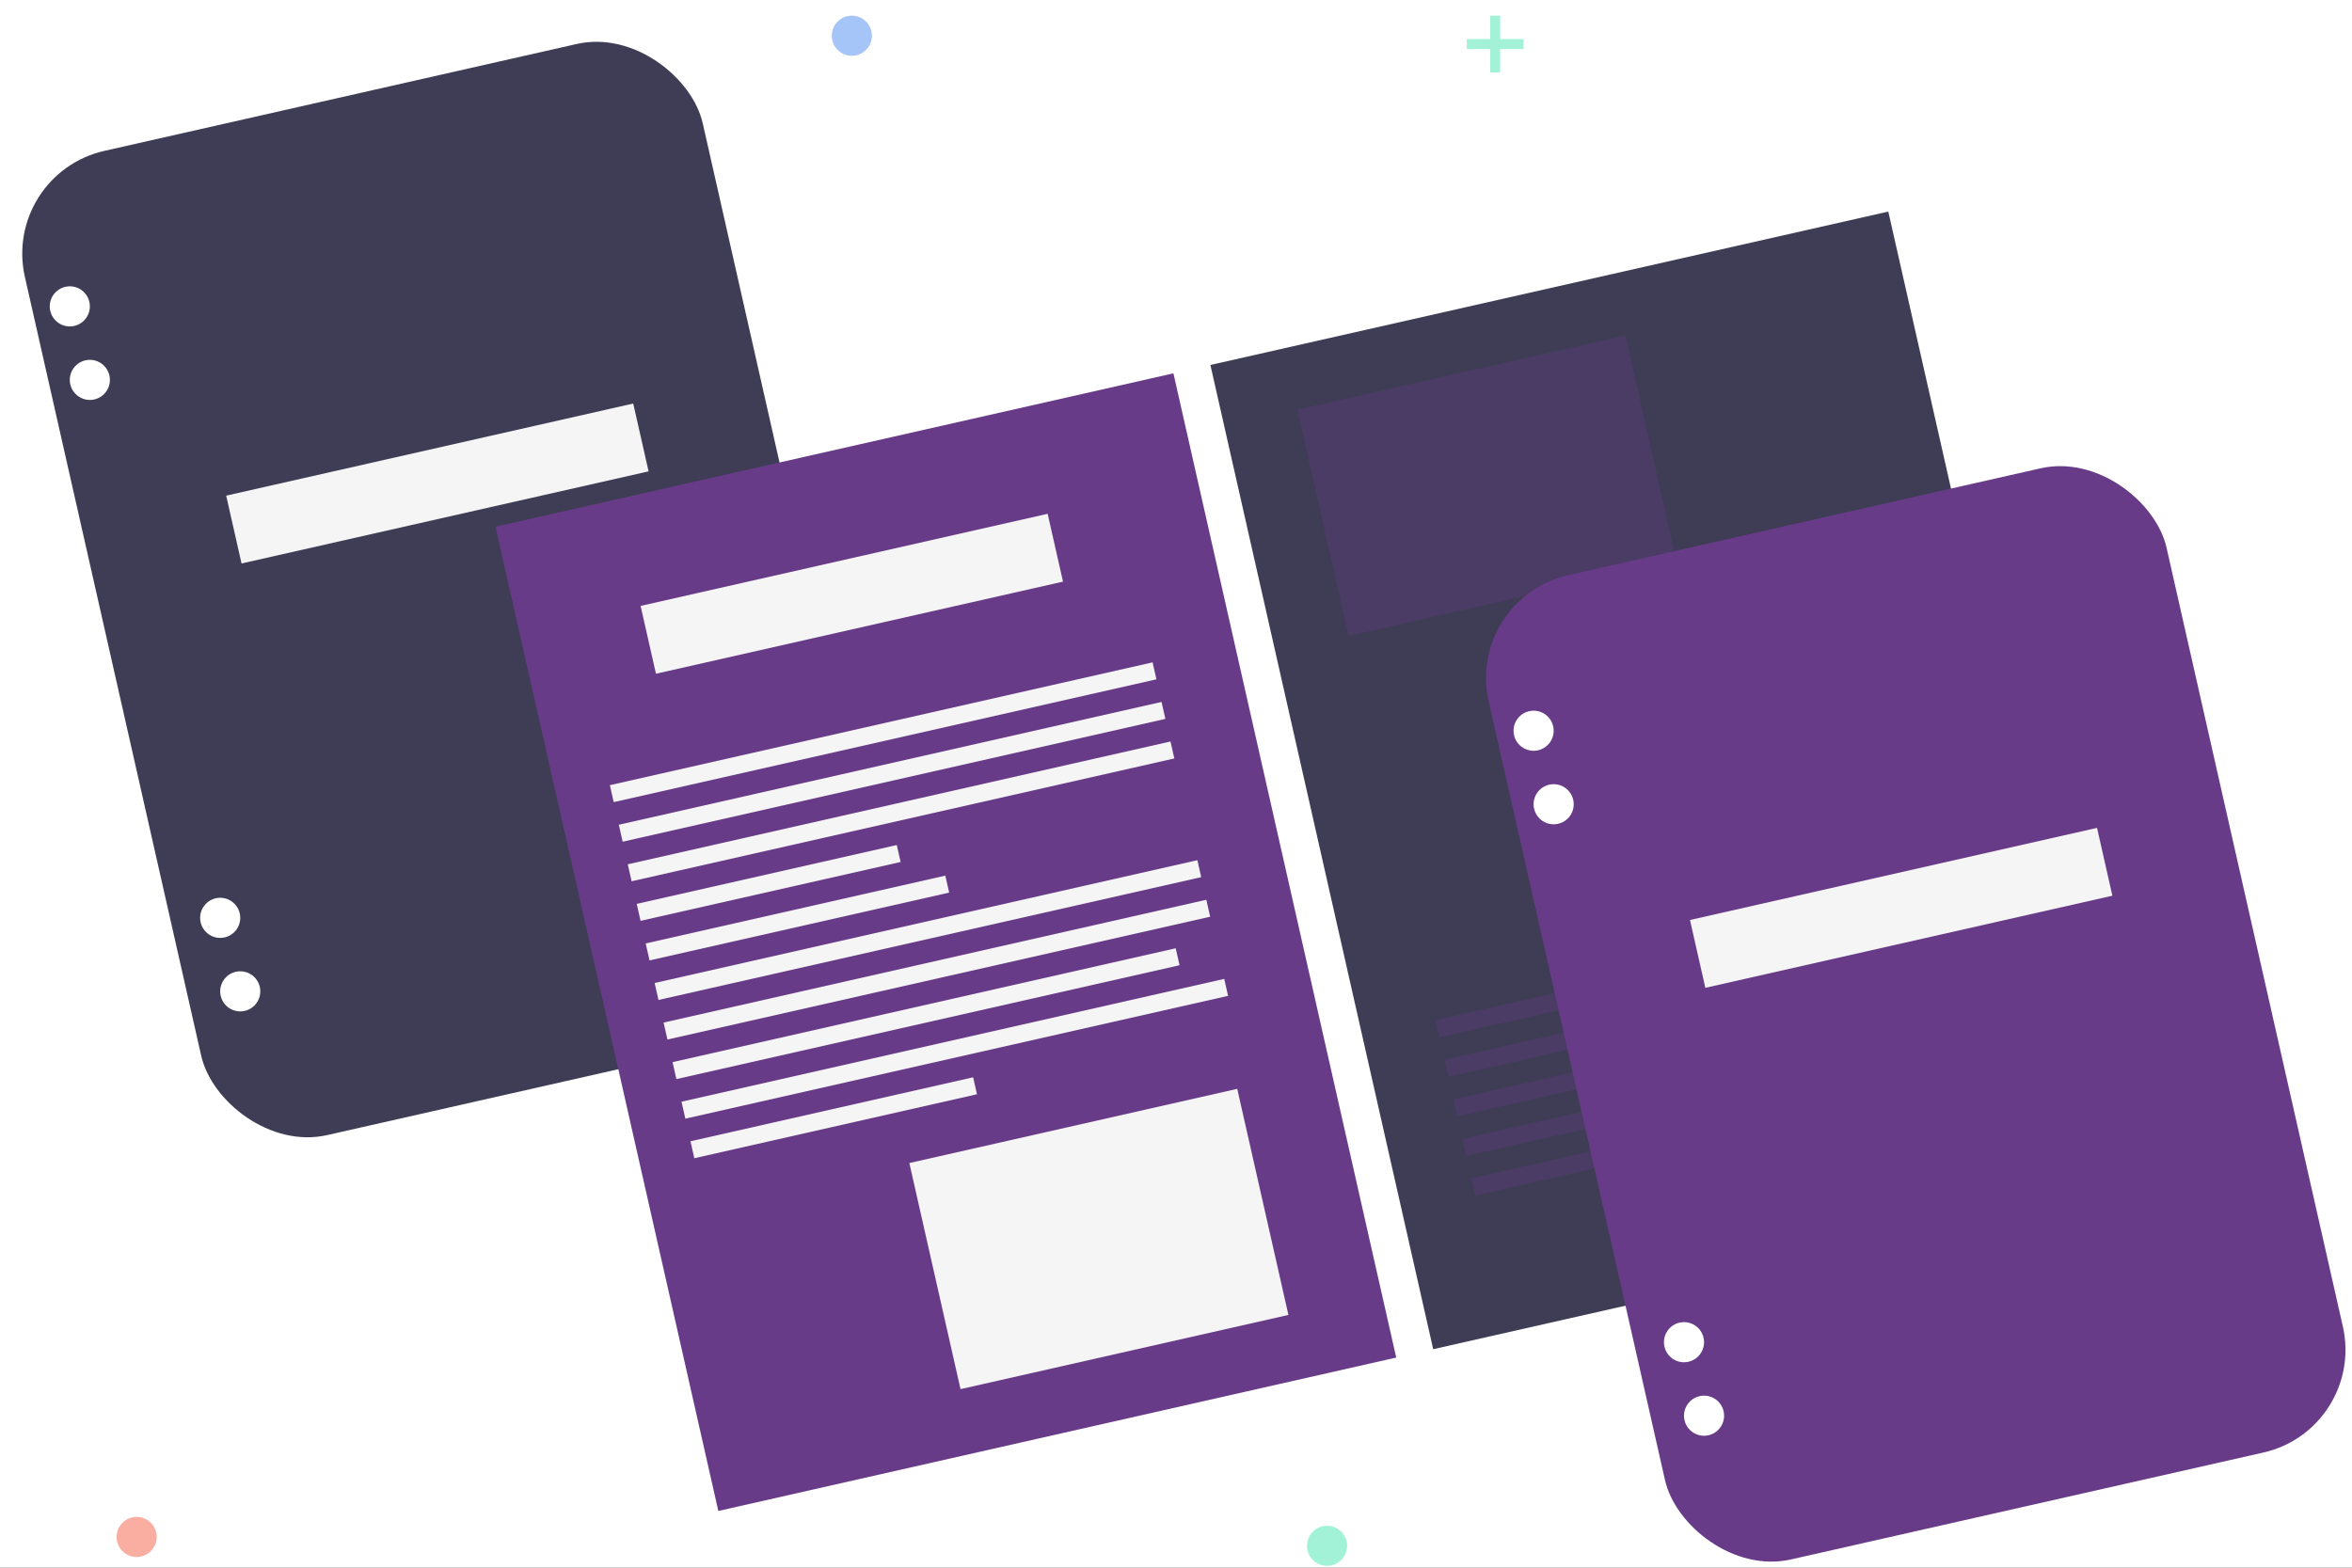 <svg xmlns="http://www.w3.org/2000/svg" xmlns:xlink="http://www.w3.org/1999/xlink" width="300" height="200" viewBox="0 0 300 200"><rect x="0" y="0" width="300" height="200" fill="#333333" stroke="none"/><defs><clipPath id="b"><rect width="300" height="200"/></clipPath></defs><g id="a" clip-path="url(#b)"><rect width="300" height="200" fill="#fff"/><g transform="translate(-26.352 2)"><rect width="88.654" height="128.74" rx="13.435" transform="translate(26.558 20.214) rotate(-12.753)" fill="#3f3d56"/><circle cx="2.558" cy="2.558" r="2.558" transform="translate(32.698 34.528)" fill="#fff"/><circle cx="2.558" cy="2.558" r="2.558" transform="translate(35.255 43.907)" fill="#fff"/><circle cx="2.558" cy="2.558" r="2.558" transform="translate(51.88 112.537)" fill="#fff"/><circle cx="2.558" cy="2.558" r="2.558" transform="translate(54.438 121.915)" fill="#fff"/><rect width="53.232" height="8.872" transform="translate(55.202 61.233) rotate(-12.753)" fill="#f5f5f5"/><rect width="88.654" height="128.74" transform="translate(89.556 65.199) rotate(-12.753)" fill="#683b89"/><rect width="88.654" height="128.74" transform="translate(180.739 44.562) rotate(-12.753)" fill="#3f3d56"/><rect width="53.232" height="8.872" transform="translate(108.061 75.3) rotate(-12.753)" fill="#f5f5f5"/><rect width="70.976" height="2.218" transform="translate(104.14 98.17) rotate(-12.753)" fill="#f5f5f5"/><rect width="70.976" height="2.218" transform="translate(105.283 103.218) rotate(-12.753)" fill="#f5f5f5"/><rect width="70.976" height="2.218" transform="translate(106.425 108.265) rotate(-12.753)" fill="#f5f5f5"/><rect width="34.009" height="2.218" transform="translate(107.567 113.313) rotate(-12.753)" fill="#f5f5f5"/><rect width="39.185" height="2.218" transform="translate(108.71 118.361) rotate(-12.753)" fill="#f5f5f5"/><rect width="70.976" height="2.218" transform="translate(109.852 123.408) rotate(-12.753)" fill="#f5f5f5"/><rect width="70.976" height="2.218" transform="translate(110.995 128.456) rotate(-12.753)" fill="#f5f5f5"/><rect width="65.8" height="2.218" transform="translate(112.137 133.503) rotate(-12.753)" fill="#f5f5f5"/><rect width="70.976" height="2.218" transform="translate(113.279 138.551) rotate(-12.753)" fill="#f5f5f5"/><rect width="36.967" height="2.218" transform="translate(114.422 143.599) rotate(-12.753)" fill="#f5f5f5"/><rect width="39.185" height="2.218" transform="translate(209.469 128.152) rotate(-12.753)" fill="#683b89" opacity="0.3"/><rect width="70.976" height="2.218" transform="translate(210.612 133.199) rotate(-12.753)" fill="#683b89" opacity="0.3"/><rect width="70.976" height="2.218" transform="translate(211.754 138.247) rotate(-12.753)" fill="#683b89" opacity="0.3"/><rect width="65.8" height="2.218" transform="translate(212.896 143.294) rotate(-12.753)" fill="#683b89" opacity="0.3"/><rect width="70.976" height="2.218" transform="translate(214.039 148.342) rotate(-12.753)" fill="#683b89" opacity="0.3"/><rect width="42.881" height="29.573" transform="translate(142.339 146.377) rotate(-12.753)" fill="#f5f5f5"/><rect width="42.881" height="29.573" transform="translate(191.844 50.274) rotate(-12.753)" fill="#683b89" opacity="0.3"/><rect width="42.881" height="29.573" transform="translate(232.779 80.426) rotate(-12.753)" fill="#683b89" opacity="0.3"/><g transform="translate(213.439)" opacity="0.5"><rect width="1.279" height="7.247" transform="translate(2.984)" fill="#47e6b1"/><rect width="1.279" height="7.247" transform="translate(7.247 2.984) rotate(90)" fill="#47e6b1"/></g><circle cx="2.558" cy="2.558" r="2.558" transform="translate(41.223 191.52)" fill="#f55f44" opacity="0.5"/><circle cx="2.558" cy="2.558" r="2.558" transform="translate(132.447)" fill="#4d8af0" opacity="0.5"/><circle cx="2.558" cy="2.558" r="2.558" transform="translate(193.062 192.651)" fill="#47e6b1" opacity="0.5"/><rect width="88.654" height="128.74" rx="13.435" transform="translate(213.267 74.35) rotate(-12.753)" fill="#683b89"/><circle cx="2.558" cy="2.558" r="2.558" transform="translate(219.407 88.666)" fill="#fff"/><circle cx="2.558" cy="2.558" r="2.558" transform="translate(221.965 98.044)" fill="#fff"/><circle cx="2.558" cy="2.558" r="2.558" transform="translate(238.59 166.674)" fill="#fff"/><circle cx="2.558" cy="2.558" r="2.558" transform="translate(241.147 176.052)" fill="#fff"/><rect width="53.232" height="8.872" transform="translate(241.911 115.369) rotate(-12.753)" fill="#f5f5f5"/></g></g></svg>

